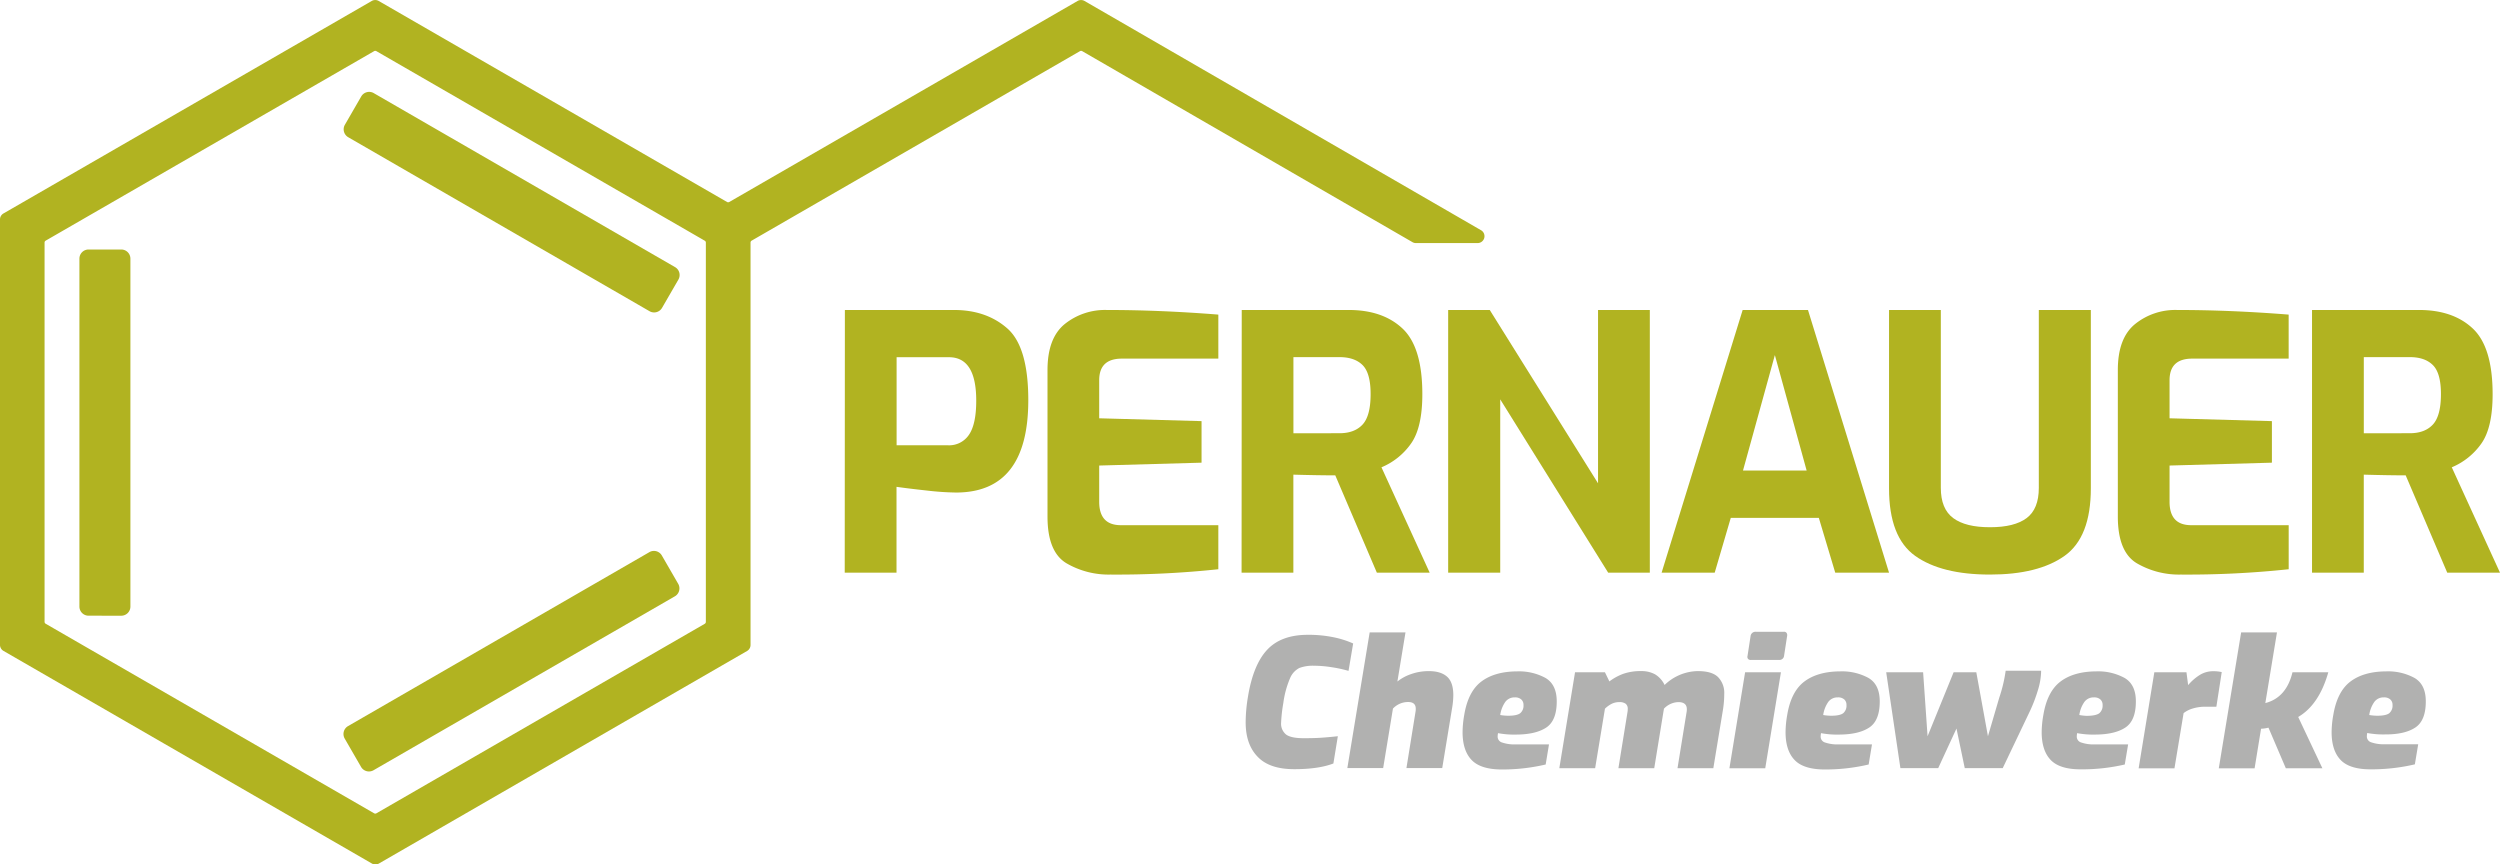 <svg xmlns="http://www.w3.org/2000/svg" viewBox="0 0 820.71 283.78"><defs><style>.cls-1{fill:#b1b321;}.cls-2{fill:#b1b1b0;}</style></defs><g id="Ebene_2" data-name="Ebene 2"><g id="Ebene_1-2" data-name="Ebene 1"><path class="cls-1" d="M214.73,102.57a3,3,0,0,1-1.49-.4L114.32,45.05a3,3,0,0,1-1.1-4.09l5.37-9.3a3,3,0,0,1,1.82-1.39,2.87,2.87,0,0,1,.77-.11,3.06,3.06,0,0,1,1.5.4l98.93,57.13a3,3,0,0,1,1.4,1.82,3.05,3.05,0,0,1-.3,2.27l-5.38,9.3A3,3,0,0,1,214.73,102.57Z"/><path class="cls-1" d="M29.07,202.12a3,3,0,0,1-3-3V84.91a3,3,0,0,1,3-3H39.81a3,3,0,0,1,3,3V199.13a3,3,0,0,1-3,3Z"/><path class="cls-1" d="M121.13,253.26a3,3,0,0,1-2.6-1.5l-5.37-9.3a3,3,0,0,1-.3-2.27,3,3,0,0,1,1.39-1.82l98.93-57.11a3,3,0,0,1,2.28-.3,3,3,0,0,1,1.81,1.4l5.38,9.31a3,3,0,0,1-1.1,4.09l-98.93,57.1A3,3,0,0,1,121.13,253.26Z"/><path class="cls-1" d="M123.2,283.78a2.23,2.23,0,0,1-1.13-.31L1.13,213.67a2.28,2.28,0,0,1-1.13-2V72.08a2.26,2.26,0,0,1,1.13-2L122.05.31a2.28,2.28,0,0,1,2.26,0l114.37,66a.78.78,0,0,0,.36.1.82.82,0,0,0,.37-.1L353.78.3A2.28,2.28,0,0,1,356,.3l130.2,75.28a2.26,2.26,0,0,1-1.13,4.22l-20.24,0a2.25,2.25,0,0,1-1.13-.3L355.27,16.79a.68.68,0,0,0-.36-.1.71.71,0,0,0-.37.1L246.75,79a.73.73,0,0,0-.36.63V211.71a2.29,2.29,0,0,1-1.14,2l-120.91,69.8A2.23,2.23,0,0,1,123.2,283.78Zm0-267.09a.74.74,0,0,0-.36.09L15,79a.72.72,0,0,0-.37.63V204.14a.74.74,0,0,0,.37.63L122.83,267a.82.82,0,0,0,.37.1.78.78,0,0,0,.36-.1l107.8-62.22a.73.73,0,0,0,.36-.63V79.65a.71.71,0,0,0-.36-.63L123.54,16.78A.77.77,0,0,0,123.18,16.69Z"/><path class="cls-2" d="M412.93,248.5q-4-4.06-4-11.37a51.71,51.71,0,0,1,.73-8.24q1.69-10.53,6.25-15.49t13.27-5a40.59,40.59,0,0,1,8.79.84,31,31,0,0,1,6.25,2l-1.52,9a42.37,42.37,0,0,0-5.64-1.22,37.24,37.24,0,0,0-5.7-.47,12.66,12.66,0,0,0-4.78.73,6.52,6.52,0,0,0-3.07,3.36,30.74,30.74,0,0,0-2.21,8.12,50.14,50.14,0,0,0-.73,6.43,4.57,4.57,0,0,0,1.64,3.95q1.63,1.2,5.76,1.2,3.39,0,5.67-.15c1.51-.1,3.36-.26,5.55-.5l-1.46,8.95q-4.9,1.88-12.91,1.87T412.93,248.5Z"/><path class="cls-2" d="M449.64,207.61H461.4l-2.66,16.13a14.6,14.6,0,0,1,4.42-2.42,17.21,17.21,0,0,1,5.94-1q3.94,0,6,1.87c1.36,1.25,2,3.27,2,6.08a26.29,26.29,0,0,1-.37,4l-3.27,19.88H461.71l3-18.59a4.72,4.72,0,0,0,.06-.88q0-2.22-2.49-2.22a6.82,6.82,0,0,0-5,2.16l-3.21,19.53H442.31Z"/><path class="cls-2" d="M483.08,249.46q-2.94-3.09-2.94-9.12a33.7,33.7,0,0,1,.54-5.61q1.27-7.71,5.64-11t11.76-3.33a18.18,18.18,0,0,1,9.28,2.16q3.69,2.18,3.69,7.72,0,6.32-3.48,8.59t-9.91,2.28a28.07,28.07,0,0,1-5.88-.47,6.37,6.37,0,0,0-.13,1.17,2,2,0,0,0,1.46,1.9,12.46,12.46,0,0,0,4.55.62h10.85l-1.09,6.6a62.06,62.06,0,0,1-14.55,1.64Q486,252.56,483.08,249.46Zm16-15.34a3.2,3.2,0,0,0,1.06-2.66,2.35,2.35,0,0,0-.73-1.84,3,3,0,0,0-2.12-.68,3.76,3.76,0,0,0-3.09,1.44,9.86,9.86,0,0,0-1.7,4.35,16.87,16.87,0,0,0,2.37.23C497,235,498.37,234.68,499.08,234.12Z"/><path class="cls-2" d="M517.06,220.7h9.82l1.45,3a17.61,17.61,0,0,1,4.61-2.51,17.05,17.05,0,0,1,5.82-.88,9.22,9.22,0,0,1,4.55,1.05,8.15,8.15,0,0,1,3.15,3.51,16,16,0,0,1,10.91-4.56c3.11,0,5.34.66,6.67,2a7.39,7.39,0,0,1,2,5.49,32.89,32.89,0,0,1-.48,5.56l-3.1,18.82H550.7l3-18.53a4.36,4.36,0,0,0,.06-.82c0-1.56-.93-2.34-2.78-2.34a6.76,6.76,0,0,0-4.73,2.16l-.19,1.12-3,18.41H531.3l3-18.53a5.44,5.44,0,0,0,.06-.88,2.06,2.06,0,0,0-.69-1.75,3.36,3.36,0,0,0-2-.53,5.65,5.65,0,0,0-2.64.59,9.15,9.15,0,0,0-2.15,1.57l-3.22,19.53H511.9Z"/><path class="cls-2" d="M572.89,220.7h11.76l-5.15,31.51H567.74Zm1-4.35a1.08,1.08,0,0,1-.21-1l1-6.49a1.61,1.61,0,0,1,1.7-1.46h9.21a1,1,0,0,1,.94.41,1.4,1.4,0,0,1,.15,1l-1,6.49a1.5,1.5,0,0,1-1.57,1.35h-9.22A1.27,1.27,0,0,1,573.89,216.35Z"/><path class="cls-2" d="M589.11,249.46q-2.94-3.09-2.94-9.12a33.7,33.7,0,0,1,.54-5.61q1.27-7.71,5.64-11t11.76-3.33a18.18,18.18,0,0,1,9.28,2.16c2.46,1.45,3.7,4,3.7,7.72q0,6.32-3.49,8.59t-9.91,2.28a28.07,28.07,0,0,1-5.88-.47,7.22,7.22,0,0,0-.12,1.17,2,2,0,0,0,1.45,1.9,12.46,12.46,0,0,0,4.55.62h10.85l-1.09,6.6a62.06,62.06,0,0,1-14.55,1.64Q592,252.56,589.11,249.46Zm16-15.34a3.2,3.2,0,0,0,1.06-2.66,2.38,2.38,0,0,0-.72-1.84,3,3,0,0,0-2.13-.68,3.76,3.76,0,0,0-3.09,1.44,9.86,9.86,0,0,0-1.7,4.35,16.87,16.87,0,0,0,2.37.23C603,235,604.4,234.68,605.11,234.12Z"/><path class="cls-2" d="M619.21,220.7h12.12l1.46,21,8.55-21h7.45l3.82,21,3.7-12.62a48.41,48.41,0,0,0,2.12-8.89h11.64a22.24,22.24,0,0,1-1.09,6.49,49.84,49.84,0,0,1-2.43,6.43l-9.09,19.06H645l-2.72-13-6,13H623.87Z"/><path class="cls-2" d="M673.19,249.46q-2.94-3.09-2.94-9.12a32.77,32.77,0,0,1,.55-5.61q1.28-7.71,5.64-11t11.76-3.33a18.12,18.12,0,0,1,9.27,2.16q3.71,2.18,3.7,7.72,0,6.32-3.49,8.59t-9.91,2.28a28.2,28.2,0,0,1-5.88-.47,7.22,7.22,0,0,0-.12,1.17,2,2,0,0,0,1.46,1.9,12.39,12.39,0,0,0,4.54.62h10.86l-1.1,6.6A61.93,61.93,0,0,1,683,252.56Q676.14,252.56,673.19,249.46Zm16-15.34a3.23,3.23,0,0,0,1.06-2.66,2.35,2.35,0,0,0-.73-1.84,3,3,0,0,0-2.12-.68,3.75,3.75,0,0,0-3.09,1.44,9.74,9.74,0,0,0-1.7,4.35A16.89,16.89,0,0,0,685,235C687.08,235,688.49,234.68,689.2,234.12Z"/><path class="cls-2" d="M707.23,220.7h10.55l.55,4.21a16.45,16.45,0,0,1,3.82-3.33,8.27,8.27,0,0,1,4.42-1.23,11.78,11.78,0,0,1,2.79.29L727.6,232h-3.51a14.31,14.31,0,0,0-4.25.59,9,9,0,0,0-3,1.52l-3,18.12H702.08Z"/><path class="cls-2" d="M735.73,207.61h11.76l-3.82,23.2q6.92-1.8,8.91-10.11h11.76q-3,10.63-9.88,14.67l7.94,16.84h-12l-5.7-13.33a11,11,0,0,1-2.43.35l-2.12,13H728.39Z"/><path class="cls-2" d="M768.37,249.46q-2.94-3.09-2.94-9.12a32.77,32.77,0,0,1,.55-5.61q1.28-7.71,5.64-11t11.76-3.33a18.12,18.12,0,0,1,9.27,2.16q3.71,2.18,3.7,7.72,0,6.32-3.49,8.59T783,241.1a28.2,28.2,0,0,1-5.88-.47,7.22,7.22,0,0,0-.12,1.17,2,2,0,0,0,1.46,1.9,12.39,12.39,0,0,0,4.54.62h10.86l-1.1,6.6a61.93,61.93,0,0,1-14.55,1.64Q771.32,252.56,768.37,249.46Zm16-15.34a3.23,3.23,0,0,0,1.06-2.66,2.35,2.35,0,0,0-.73-1.84,3,3,0,0,0-2.12-.68,3.75,3.75,0,0,0-3.09,1.44,9.74,9.74,0,0,0-1.7,4.35,16.89,16.89,0,0,0,2.36.23C782.26,235,783.67,234.68,784.38,234.12Z"/><path class="cls-1" d="M277.36,101.76h35.78q10.67,0,17.55,6.06t6.88,23.55q0,30.32-23.74,30.32a90.91,90.91,0,0,1-9.52-.65q-5.85-.63-10-1.22V188h-17Zm33.83,44.42a7.83,7.83,0,0,0,6.94-3.5q2.36-3.5,2.35-11.19,0-14.22-8.94-14.22h-17.2v28.91Z"/><path class="cls-1" d="M350.07,184.89q-6.19-3.73-6.19-15.28V121.46q0-10.48,5.67-15.09a21.09,21.09,0,0,1,13.71-4.61q17.55,0,36.7,1.52v14.45H368.3c-5,0-7.45,2.38-7.45,7.11v12.48l33.6.93v13.64l-33.6.94v11.89q0,7.69,7.11,7.69h32v14.46a314.14,314.14,0,0,1-35.44,1.75A27.45,27.45,0,0,1,350.07,184.89Z"/><path class="cls-1" d="M407.64,101.76h35.09q11.24,0,17.72,6.12t6.48,21.51q0,10.85-3.62,16.09a22.36,22.36,0,0,1-9.8,7.93L469.34,188H452l-13.65-31.95q-5.5,0-13.76-.23V188h-17Zm32.11,40.46c3.28,0,5.81-.95,7.57-2.86s2.63-5.23,2.63-10q0-6.87-2.63-9.5c-1.76-1.75-4.29-2.62-7.57-2.62H424.61v25Z"/><path class="cls-1" d="M475.41,101.76h13.65l35.55,56.9v-56.9h17V188H527.94l-35.44-56.9V188H475.41Z"/><path class="cls-1" d="M572.09,101.76h21.44L620.14,188H602.48L597.09,170h-28.9L562.91,188H545.48Zm21,52.7-10.43-37.89L572.2,154.46Z"/><path class="cls-1" d="M628.74,182.5q-8.6-6.12-8.6-22.21V101.76h17v58.41q0,6.89,4.07,9.91t12.1,3q8,0,12-3t4-9.91V101.76h17.08v58.53q0,16.08-8.65,22.21t-24.49,6.12Q637.34,188.62,628.74,182.5Z"/><path class="cls-1" d="M701.45,184.89q-6.19-3.73-6.2-15.28V121.46q0-10.48,5.68-15.09a21,21,0,0,1,13.7-4.61q17.55,0,36.7,1.52v14.45H719.68c-5,0-7.45,2.38-7.45,7.11v12.48l33.6.93v13.64l-33.6.94v11.89c0,5.13,2.36,7.69,7.11,7.69h32v14.46a314.08,314.08,0,0,1-35.43,1.75A27.4,27.4,0,0,1,701.45,184.89Z"/><path class="cls-1" d="M759,101.76h35.1q11.24,0,17.71,6.12t6.48,21.51q0,10.85-3.61,16.09a22.47,22.47,0,0,1-9.8,7.93L820.71,188H803.39l-13.64-31.95q-5.5,0-13.76-.23V188H759Zm32.11,40.46q4.93,0,7.57-2.86t2.64-10q0-6.87-2.64-9.5t-7.57-2.62H776v25Z"/></g></g></svg>